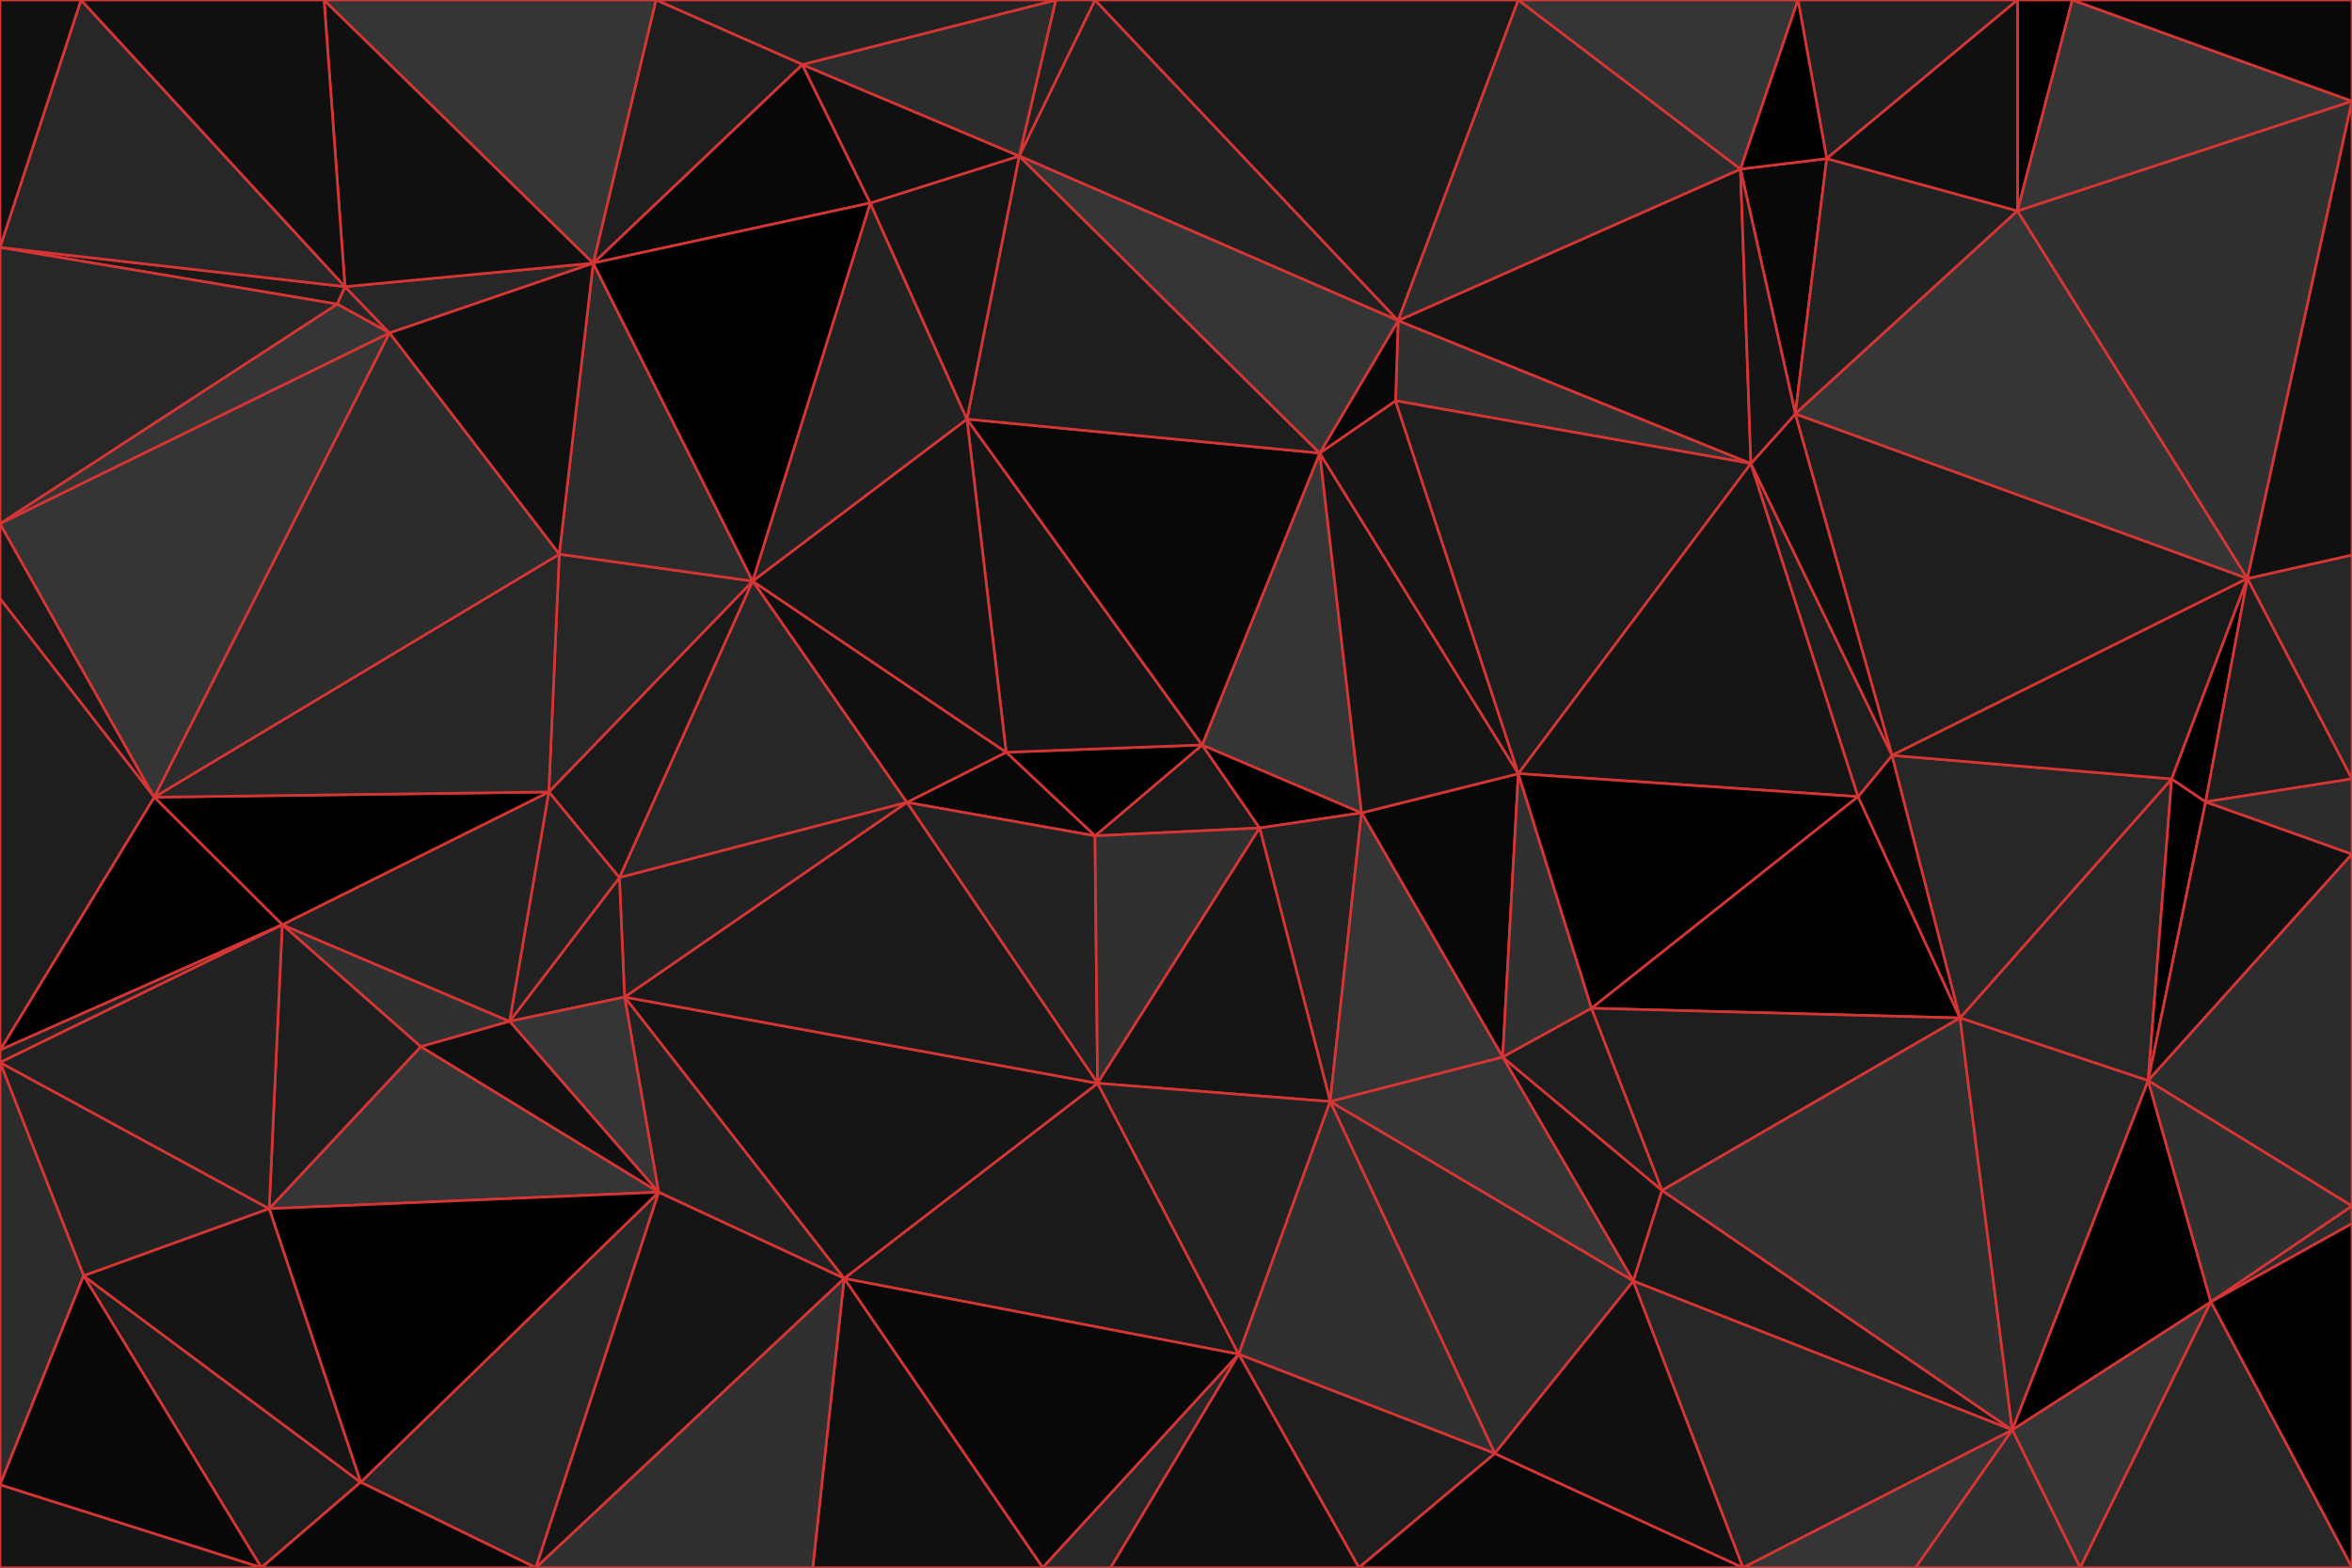 <svg id="visual" viewBox="0 0 900 600" width="900" height="600" xmlns="http://www.w3.org/2000/svg" xmlns:xlink="http://www.w3.org/1999/xlink" version="1.1"><g stroke-width="1" stroke-linejoin="bevel"><path d="M460 285.1L419 319.9L482 316.9Z" fill="#1a1a1a" stroke="#d53535"></path><path d="M482 316.9L521 311.1L460 285.1Z" fill="#000000" stroke="#d53535"></path><path d="M460 285.1L385 287.9L419 319.9Z" fill="#000000" stroke="#d53535"></path><path d="M385 287.9L347 307.1L419 319.9Z" fill="#080808" stroke="#d53535"></path><path d="M347 307.1L420 414.6L419 319.9Z" fill="#222222" stroke="#d53535"></path><path d="M419 319.9L420 414.6L482 316.9Z" fill="#303030" stroke="#d53535"></path><path d="M482 316.9L509 421.6L521 311.1Z" fill="#222222" stroke="#d53535"></path><path d="M420 414.6L509 421.6L482 316.9Z" fill="#151515" stroke="#d53535"></path><path d="M575 404.6L581 296.1L521 311.1Z" fill="#080808" stroke="#d53535"></path><path d="M521 311.1L505 173.4L460 285.1Z" fill="#353535" stroke="#d53535"></path><path d="M581 296.1L505 173.4L521 311.1Z" fill="#151515" stroke="#d53535"></path><path d="M460 285.1L370 160.4L385 287.9Z" fill="#151515" stroke="#d53535"></path><path d="M385 287.9L288 222.4L347 307.1Z" fill="#101010" stroke="#d53535"></path><path d="M509 421.6L575 404.6L521 311.1Z" fill="#353535" stroke="#d53535"></path><path d="M575 404.6L609 385.9L581 296.1Z" fill="#303030" stroke="#d53535"></path><path d="M505 173.4L370 160.4L460 285.1Z" fill="#080808" stroke="#d53535"></path><path d="M581 296.1L534 153.4L505 173.4Z" fill="#151515" stroke="#d53535"></path><path d="M505 173.4L390 59.7L370 160.4Z" fill="#1e1e1e" stroke="#d53535"></path><path d="M370 160.4L288 222.4L385 287.9Z" fill="#151515" stroke="#d53535"></path><path d="M323 489.3L474 518.3L420 414.6Z" fill="#1a1a1a" stroke="#d53535"></path><path d="M323 489.3L420 414.6L239 381.6Z" fill="#151515" stroke="#d53535"></path><path d="M420 414.6L474 518.3L509 421.6Z" fill="#222222" stroke="#d53535"></path><path d="M625 490.3L636 455.6L575 404.6Z" fill="#151515" stroke="#d53535"></path><path d="M575 404.6L636 455.6L609 385.9Z" fill="#1e1e1e" stroke="#d53535"></path><path d="M670 177.4L535 122.7L534 153.4Z" fill="#303030" stroke="#d53535"></path><path d="M534 153.4L535 122.7L505 173.4Z" fill="#080808" stroke="#d53535"></path><path d="M670 177.4L534 153.4L581 296.1Z" fill="#1e1e1e" stroke="#d53535"></path><path d="M288 222.4L237 335.9L347 307.1Z" fill="#272727" stroke="#d53535"></path><path d="M239 381.6L420 414.6L347 307.1Z" fill="#1a1a1a" stroke="#d53535"></path><path d="M237 335.9L239 381.6L347 307.1Z" fill="#222222" stroke="#d53535"></path><path d="M625 490.3L575 404.6L509 421.6Z" fill="#353535" stroke="#d53535"></path><path d="M711 304.9L670 177.4L581 296.1Z" fill="#151515" stroke="#d53535"></path><path d="M288 222.4L210 303.1L237 335.9Z" fill="#1a1a1a" stroke="#d53535"></path><path d="M237 335.9L195 390.9L239 381.6Z" fill="#1e1e1e" stroke="#d53535"></path><path d="M239 381.6L252 456.3L323 489.3Z" fill="#222222" stroke="#d53535"></path><path d="M195 390.9L252 456.3L239 381.6Z" fill="#353535" stroke="#d53535"></path><path d="M572 556.3L625 490.3L509 421.6Z" fill="#2c2c2c" stroke="#d53535"></path><path d="M288 222.4L214 212.1L210 303.1Z" fill="#272727" stroke="#d53535"></path><path d="M227 100.7L214 212.1L288 222.4Z" fill="#2c2c2c" stroke="#d53535"></path><path d="M711 304.9L581 296.1L609 385.9Z" fill="#000000" stroke="#d53535"></path><path d="M750 389.6L711 304.9L609 385.9Z" fill="#000000" stroke="#d53535"></path><path d="M724 289.1L711 304.9L750 389.6Z" fill="#080808" stroke="#d53535"></path><path d="M419 0L390 59.7L535 122.7Z" fill="#222222" stroke="#d53535"></path><path d="M535 122.7L390 59.7L505 173.4Z" fill="#353535" stroke="#d53535"></path><path d="M370 160.4L333 77.7L288 222.4Z" fill="#222222" stroke="#d53535"></path><path d="M390 59.7L333 77.7L370 160.4Z" fill="#151515" stroke="#d53535"></path><path d="M161 400.6L195 390.9L108 353.9Z" fill="#303030" stroke="#d53535"></path><path d="M210 303.1L195 390.9L237 335.9Z" fill="#222222" stroke="#d53535"></path><path d="M474 518.3L572 556.3L509 421.6Z" fill="#303030" stroke="#d53535"></path><path d="M520 600L572 556.3L474 518.3Z" fill="#1e1e1e" stroke="#d53535"></path><path d="M711 304.9L724 289.1L670 177.4Z" fill="#1e1e1e" stroke="#d53535"></path><path d="M750 389.6L609 385.9L636 455.6Z" fill="#1e1e1e" stroke="#d53535"></path><path d="M724 289.1L687 158.4L670 177.4Z" fill="#101010" stroke="#d53535"></path><path d="M670 177.4L666 64.7L535 122.7Z" fill="#151515" stroke="#d53535"></path><path d="M399 600L474 518.3L323 489.3Z" fill="#080808" stroke="#d53535"></path><path d="M399 600L425 600L474 518.3Z" fill="#272727" stroke="#d53535"></path><path d="M311 600L399 600L323 489.3Z" fill="#101010" stroke="#d53535"></path><path d="M425 600L520 600L474 518.3Z" fill="#101010" stroke="#d53535"></path><path d="M108 353.9L195 390.9L210 303.1Z" fill="#222222" stroke="#d53535"></path><path d="M195 390.9L161 400.6L252 456.3Z" fill="#101010" stroke="#d53535"></path><path d="M205 600L311 600L323 489.3Z" fill="#303030" stroke="#d53535"></path><path d="M770 547.3L636 455.6L625 490.3Z" fill="#1a1a1a" stroke="#d53535"></path><path d="M770 547.3L750 389.6L636 455.6Z" fill="#303030" stroke="#d53535"></path><path d="M307 24.7L227 100.7L333 77.7Z" fill="#080808" stroke="#d53535"></path><path d="M333 77.7L227 100.7L288 222.4Z" fill="#000000" stroke="#d53535"></path><path d="M59 305.1L108 353.9L210 303.1Z" fill="#000000" stroke="#d53535"></path><path d="M581 0L419 0L535 122.7Z" fill="#1a1a1a" stroke="#d53535"></path><path d="M390 59.7L307 24.7L333 77.7Z" fill="#101010" stroke="#d53535"></path><path d="M205 600L323 489.3L252 456.3Z" fill="#151515" stroke="#d53535"></path><path d="M419 0L404 0L390 59.7Z" fill="#222222" stroke="#d53535"></path><path d="M404 0L307 24.7L390 59.7Z" fill="#2c2c2c" stroke="#d53535"></path><path d="M699 60.7L666 64.7L687 158.4Z" fill="#080808" stroke="#d53535"></path><path d="M687 158.4L666 64.7L670 177.4Z" fill="#151515" stroke="#d53535"></path><path d="M699 60.7L687 158.4L772 80.7Z" fill="#222222" stroke="#d53535"></path><path d="M666 64.7L581 0L535 122.7Z" fill="#2c2c2c" stroke="#d53535"></path><path d="M59 305.1L210 303.1L214 212.1Z" fill="#272727" stroke="#d53535"></path><path d="M138 567.3L205 600L252 456.3Z" fill="#272727" stroke="#d53535"></path><path d="M129 116.4L149 127.4L132 109.7Z" fill="#272727" stroke="#d53535"></path><path d="M227 100.7L149 127.4L214 212.1Z" fill="#101010" stroke="#d53535"></path><path d="M860 221.4L687 158.4L724 289.1Z" fill="#1e1e1e" stroke="#d53535"></path><path d="M666 64.7L688 0L581 0Z" fill="#353535" stroke="#d53535"></path><path d="M520 600L667 600L572 556.3Z" fill="#080808" stroke="#d53535"></path><path d="M572 556.3L667 600L625 490.3Z" fill="#101010" stroke="#d53535"></path><path d="M404 0L251 0L307 24.7Z" fill="#222222" stroke="#d53535"></path><path d="M307 24.7L251 0L227 100.7Z" fill="#1e1e1e" stroke="#d53535"></path><path d="M103 462.6L252 456.3L161 400.6Z" fill="#353535" stroke="#d53535"></path><path d="M108 353.9L103 462.6L161 400.6Z" fill="#1e1e1e" stroke="#d53535"></path><path d="M132 109.7L149 127.4L227 100.7Z" fill="#272727" stroke="#d53535"></path><path d="M149 127.4L59 305.1L214 212.1Z" fill="#2c2c2c" stroke="#d53535"></path><path d="M124 0L132 109.7L227 100.7Z" fill="#101010" stroke="#d53535"></path><path d="M822 413.6L831 298.1L750 389.6Z" fill="#272727" stroke="#d53535"></path><path d="M750 389.6L831 298.1L724 289.1Z" fill="#272727" stroke="#d53535"></path><path d="M770 547.3L822 413.6L750 389.6Z" fill="#272727" stroke="#d53535"></path><path d="M0 229.1L59 305.1L0 200.4Z" fill="#1a1a1a" stroke="#d53535"></path><path d="M0 406.6L32 488.3L103 462.6Z" fill="#222222" stroke="#d53535"></path><path d="M822 413.6L844 306.9L831 298.1Z" fill="#000000" stroke="#d53535"></path><path d="M860 221.4L772 80.7L687 158.4Z" fill="#353535" stroke="#d53535"></path><path d="M772 0L688 0L699 60.7Z" fill="#222222" stroke="#d53535"></path><path d="M699 60.7L688 0L666 64.7Z" fill="#000000" stroke="#d53535"></path><path d="M667 600L770 547.3L625 490.3Z" fill="#272727" stroke="#d53535"></path><path d="M860 221.4L724 289.1L831 298.1Z" fill="#1a1a1a" stroke="#d53535"></path><path d="M667 600L733 600L770 547.3Z" fill="#353535" stroke="#d53535"></path><path d="M103 462.6L138 567.3L252 456.3Z" fill="#000000" stroke="#d53535"></path><path d="M844 306.9L860 221.4L831 298.1Z" fill="#000000" stroke="#d53535"></path><path d="M770 547.3L846 498.3L822 413.6Z" fill="#000000" stroke="#d53535"></path><path d="M822 413.6L900 326.9L844 306.9Z" fill="#101010" stroke="#d53535"></path><path d="M844 306.9L900 298.1L860 221.4Z" fill="#1e1e1e" stroke="#d53535"></path><path d="M796 600L846 498.3L770 547.3Z" fill="#353535" stroke="#d53535"></path><path d="M733 600L796 600L770 547.3Z" fill="#303030" stroke="#d53535"></path><path d="M900 461.6L900 326.9L822 413.6Z" fill="#2c2c2c" stroke="#d53535"></path><path d="M900 326.9L900 298.1L844 306.9Z" fill="#2c2c2c" stroke="#d53535"></path><path d="M793 0L772 0L772 80.7Z" fill="#000000" stroke="#d53535"></path><path d="M772 80.7L772 0L699 60.7Z" fill="#101010" stroke="#d53535"></path><path d="M900 38.7L772 80.7L860 221.4Z" fill="#303030" stroke="#d53535"></path><path d="M32 488.3L100 600L138 567.3Z" fill="#1e1e1e" stroke="#d53535"></path><path d="M138 567.3L100 600L205 600Z" fill="#080808" stroke="#d53535"></path><path d="M32 488.3L138 567.3L103 462.6Z" fill="#151515" stroke="#d53535"></path><path d="M0 406.6L103 462.6L108 353.9Z" fill="#222222" stroke="#d53535"></path><path d="M251 0L124 0L227 100.7Z" fill="#353535" stroke="#d53535"></path><path d="M132 109.7L0 94.7L129 116.4Z" fill="#1a1a1a" stroke="#d53535"></path><path d="M0 200.4L59 305.1L149 127.4Z" fill="#353535" stroke="#d53535"></path><path d="M0 200.4L149 127.4L129 116.4Z" fill="#353535" stroke="#d53535"></path><path d="M59 305.1L0 401.9L108 353.9Z" fill="#000000" stroke="#d53535"></path><path d="M0 229.1L0 401.9L59 305.1Z" fill="#1e1e1e" stroke="#d53535"></path><path d="M0 401.9L0 406.6L108 353.9Z" fill="#222222" stroke="#d53535"></path><path d="M900 298.1L900 212.4L860 221.4Z" fill="#272727" stroke="#d53535"></path><path d="M0 94.7L0 200.4L129 116.4Z" fill="#272727" stroke="#d53535"></path><path d="M900 38.7L793 0L772 80.7Z" fill="#353535" stroke="#d53535"></path><path d="M846 498.3L900 461.6L822 413.6Z" fill="#303030" stroke="#d53535"></path><path d="M900 468.3L900 461.6L846 498.3Z" fill="#2c2c2c" stroke="#d53535"></path><path d="M900 600L900 468.3L846 498.3Z" fill="#000000" stroke="#d53535"></path><path d="M31 0L0 94.7L132 109.7Z" fill="#272727" stroke="#d53535"></path><path d="M0 406.6L0 568.3L32 488.3Z" fill="#2c2c2c" stroke="#d53535"></path><path d="M32 488.3L0 568.3L100 600Z" fill="#080808" stroke="#d53535"></path><path d="M124 0L31 0L132 109.7Z" fill="#101010" stroke="#d53535"></path><path d="M900 212.4L900 38.7L860 221.4Z" fill="#101010" stroke="#d53535"></path><path d="M796 600L900 600L846 498.3Z" fill="#272727" stroke="#d53535"></path><path d="M0 568.3L0 600L100 600Z" fill="#151515" stroke="#d53535"></path><path d="M900 38.7L900 0L793 0Z" fill="#080808" stroke="#d53535"></path><path d="M31 0L0 0L0 94.7Z" fill="#101010" stroke="#d53535"></path></g></svg>